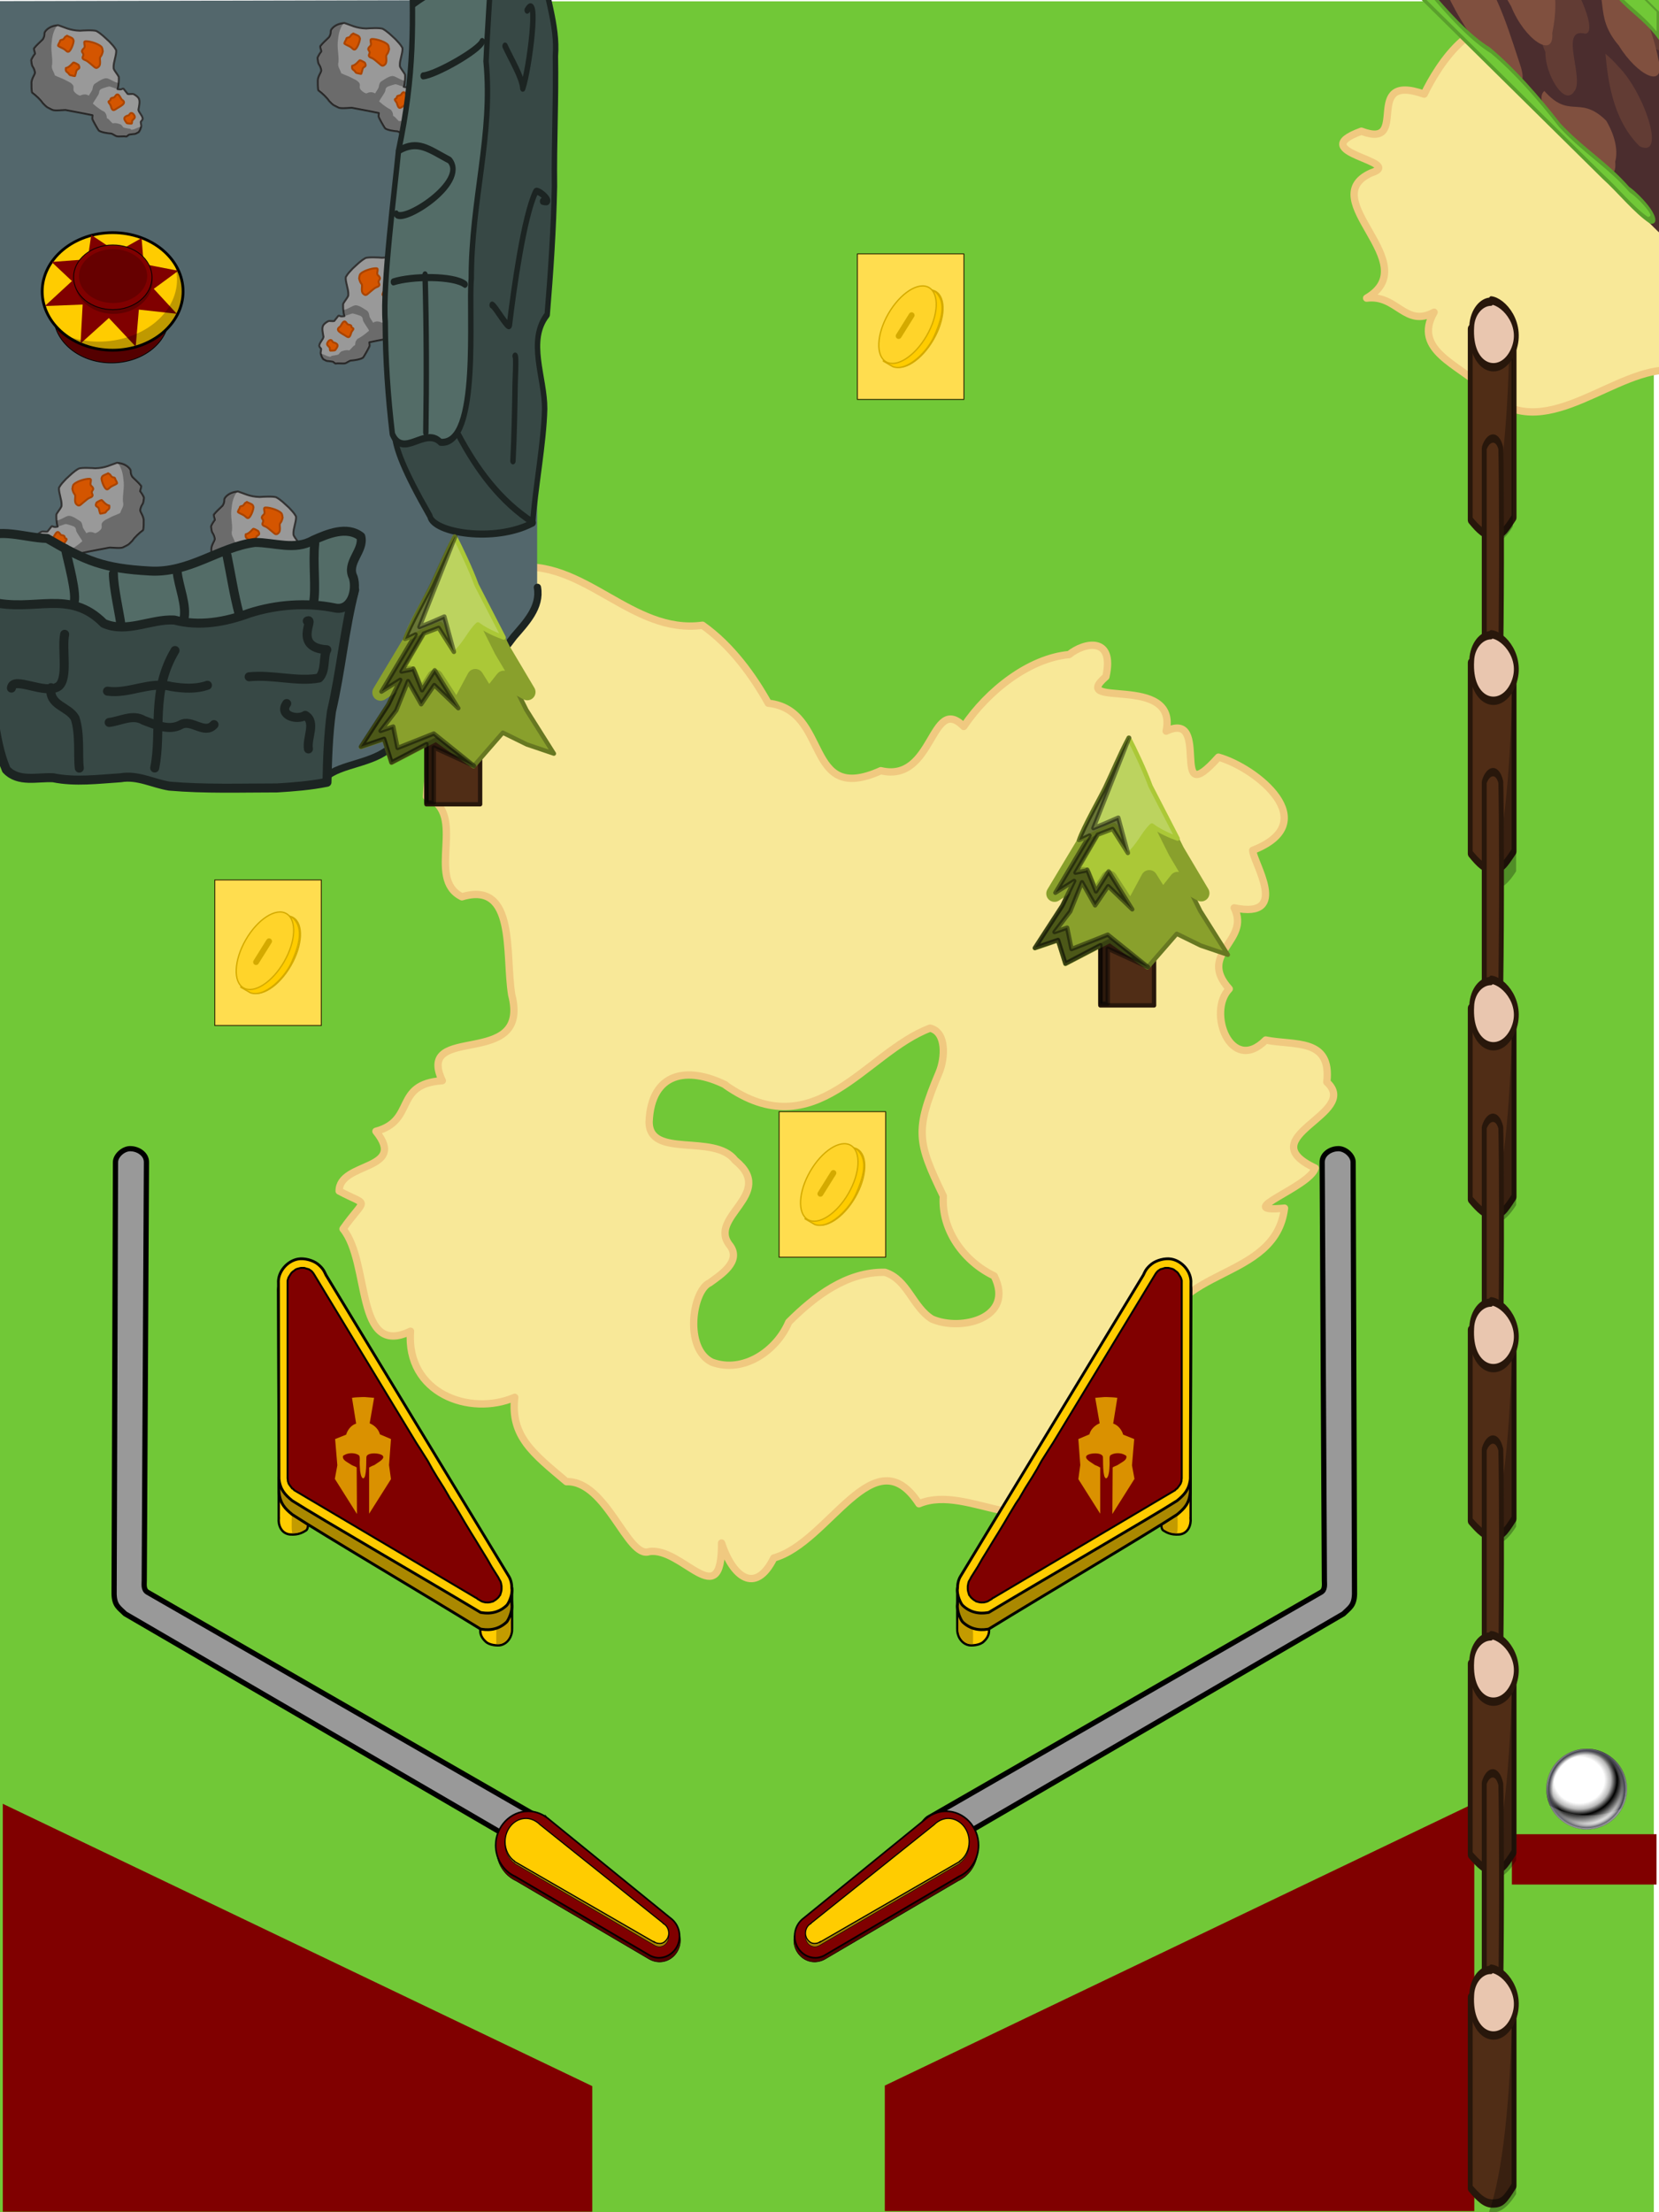 <?xml version="1.0" encoding="UTF-8" standalone="no"?>
<svg
   xmlns:dc="http://purl.org/dc/elements/1.1/"
   xmlns:cc="http://creativecommons.org/ns#"
   xmlns:rdf="http://www.w3.org/1999/02/22-rdf-syntax-ns#"
   xmlns:svg="http://www.w3.org/2000/svg"
   xmlns="http://www.w3.org/2000/svg"
   xmlns:xlink="http://www.w3.org/1999/xlink"
   xmlns:sodipodi="http://sodipodi.sourceforge.net/DTD/sodipodi-0.dtd"
   xmlns:inkscape="http://www.inkscape.org/namespaces/inkscape"
   sodipodi:docname="p1.svg"
   inkscape:version="1.0 (4035a4fb49, 2020-05-01)"
   id="svg8"
   version="1.1"
   viewBox="0 0 600 800"
   height="800"
   width="600">
  <defs
     id="defs2">
    <pattern
       patternTransform="matrix(1.011,0,0,1.011,605,1.078)"
       id="pattern9263"
       xlink:href="#pattern9084"
       inkscape:collect="always" />
    <symbol
       id="symbol-bumper">
      <g
         id="g2562"
         style="display:inline"
         inkscape:label="g2562">
        <g
           id="g2612">
          <path
             d="m 93.36,96.94 c 0,4.56 -2.21,8.96 -6.14,12.16 -3.92,3.2 -9.24,5 -14.78,5 -11.55,0 -20.9,-7.7 -20.91,-17.16 0,-4.55 2.2,-8.92 6.12,-12.13 3.92,-3.22 9.24,-5.03 14.79,-5.03 5.54,0 10.87,1.8 14.79,5.02 3.92,3.22 6.13,7.59 6.13,12.14"
             style="font-variation-settings:normal;fill:#540000;fill-rule:evenodd;stroke:#000000;stroke-width:0.284;stop-color:#000000"
             id="ellipse2536" />
          <path
             d="m 98.35,88.25 c 0,11.74 -11.4,21.25 -25.47,21.25 -14.07,0 -25.48,-9.5 -25.48,-21.25 0,-5.64 2.69,-11.05 7.46,-15.03 4.78,-3.99 11.26,-6.23 18.02,-6.23 14.07,0 25.47,9.52 25.47,21.26"
             style="font-variation-settings:normal;fill:#ffcc00;fill-rule:evenodd;stroke:#000000;stop-color:#000000"
             id="ellipse2538" />
          <path
             id="path2540"
             stroke-width="2.646"
             stroke-dashoffset="2.694"
             fill="#800000"
             d="m 65.14,67.82 -1.29,8.79 -13.04,0.99 7.35,6.9 -9.79,9.03 13.66,-0.53 -0.76,14.1 10.24,-9.24 9.71,10.34 1.14,-13.38 13.74,1.52 -8.35,-9.03 8.87,-6.52 -12.51,-2.44 -0.76,-9.4 -7.66,4.33 -3.49,-0.76 z" />
          <path
             id="path2542"
             style="font-variation-settings:normal"
             stop-color="#000000"
             opacity="0.252"
             fill-rule="evenodd"
             d="m 95.12,77.89 c 0.7,1.97 1.05,4 1.05,6.04 0,5.95 -2.99,11.65 -8.31,15.86 -5.32,4.21 -12.54,6.61 -20.07,6.61 -3.94,0 -7.83,-0.7 -11.44,-2 4.61,3.3 10.46,5.1 16.52,5.1 6.75,0 13.24,-2.2 18.02,-6.2 4.77,-3.99 7.46,-9.4 7.46,-15.04 0,-3.63 -1.11,-7.2 -3.23,-10.37 z" />
          <g
             id="g2550"
             fill-rule="evenodd">
            <path
               d="m 87.11,83.13 c 0,3.11 -1.48,6.08 -4.15,8.28 -2.66,2.2 -6.27,3.43 -10.04,3.42 -3.76,0 -7.37,-1.23 -10.03,-3.42 -2.66,-2.2 -4.15,-5.18 -4.14,-8.28 0,-3.1 1.49,-6.07 4.15,-8.26 2.66,-2.19 6.26,-3.43 10.02,-3.43 3.77,0 7.38,1.23 10.04,3.42 2.66,2.19 4.15,5.17 4.15,8.27"
               style="font-variation-settings:normal;fill:#800000;stroke:#000000;stroke-width:0.284;stop-color:#000000"
               id="ellipse2544" />
            <path
               id="path2546"
               style="font-variation-settings:normal"
               stroke-width="0"
               stop-color="#000000"
               opacity="0.242"
               d="m 86.87,81.09 c 0.14,0.68 0.21,1.36 0.21,2.05 0,3.1 -1.49,6.07 -4.15,8.26 -2.66,2.19 -6.26,3.42 -10.02,3.42 -6.44,0 -12.07,-3.57 -13.71,-8.7 1.05,5.89 7,10.25 14.01,10.25 7.82,0 14.17,-5.4 14.17,-12.05 0,-1.09 -0.17,-2.18 -0.51,-3.23 z" />
            <path
               d="m 85.37,82.7 c 0,2.58 -1.29,5.06 -3.6,6.88 -2.31,1.83 -5.45,2.86 -8.73,2.86 -3.27,0 -6.41,-1.03 -8.73,-2.85 -2.31,-1.83 -3.61,-4.31 -3.6,-6.89 0,-2.58 1.3,-5.06 3.61,-6.88 2.32,-1.83 5.45,-2.85 8.72,-2.85 6.81,0 12.33,4.36 12.33,9.73"
               style="font-variation-settings:normal;opacity:0.205;stroke-width:0;stop-color:#000000"
               id="ellipse2548" />
          </g>
        </g>
      </g>
    </symbol>
    <symbol
       id="symbol-iron">
      <path
         id="path1778"
         stroke-width="0.7"
         stroke-linejoin="round"
         stroke-linecap="round"
         stroke-dashoffset="2.69"
         stroke="#333333"
         fill="#999999"
         d="m 38.02,216.1 c 0.35,-1.3 0.45,-3.3 0.39,-4.4 -0.67,-1.3 -2.05,-2.7 -1.88,-3.4 -0.1,-1.9 1.16,-4.7 0.92,-6.3 -0.87,-1.5 -1.43,-1.9 -2.49,-3.1 -1.77,-1.6 -2.86,-2.8 -4.67,-3.8 -1.12,-0.4 -4.83,-0.2 -5.95,-0.1 -3.71,-0.1 -5.66,-1.3 -7.87,-2 -2.79,0.2 -4.13,1.5 -4.65,2.2 -0.7,0.9 0.1,1.2 -0.92,2.9 -1.169,1.2 -2.108,1.9 -3.212,3.3 0.07,1.1 0.211,0.8 0.399,1.9 -0.352,0.4 -1.291,1.8 -1.385,2.4 0.188,1.1 0.09,1.7 0.657,2.5 0.423,0.6 0.658,1.6 0.705,2 -0.118,0.8 -1.151,2 -1.268,3.5 -0.02,0.7 -0.02,3.2 0.235,3.7 1.361,1 3.079,2.6 3.849,3.8 1.76,1.8 1.25,1.3 3.36,2.4 0.84,0.5 3.92,0.1 4.88,0.1 3.52,0.7 5.54,1 9.77,1.9 0,0.5 -0.12,0.8 -0.1,1.2 0.1,0.6 1.86,3.6 2.27,4.2 0.34,0.5 1.76,0.8 2.23,0.9 0.48,0.1 1.71,0.3 2.2,0.3 0.53,0 1.65,0.9 2.17,1 0.65,0.2 2.73,-0.1 3.36,0.1 0.28,0.1 0.94,-0.7 1.22,-0.7 2.25,-0.4 1.63,0.1 3.38,-0.9 0.61,-0.8 0.75,-1.5 0.87,-1.9 0.18,-0.6 -0.2,-1.3 -0.1,-1.9 0.32,-0.4 0.7,-0.7 0.65,-1.2 -0.2,-1.2 -1.38,-2.1 -1.53,-3.1 0.24,-1.4 0.75,-3.3 0,-4.3 -0.45,-0.6 -1.19,-1.1 -1.85,-1.4 -0.19,-0.1 -1.86,0.1 -2.01,0 -0.74,-0.9 -0.78,-1 -1.52,-1.9 -0.62,-0.2 -0.48,0.5 -2.2,0.1 z" />
      <path
         id="path1780"
         stroke-width="0.7"
         stroke-linejoin="round"
         stroke-linecap="round"
         stroke-dashoffset="2.69"
         stroke="#aa4400"
         fill="#d45500"
         d="m 44.2,226.2 c 0,-0.5 -0.78,-1.7 -1.48,-1.4 -0.3,0.1 -0.52,0.7 -0.75,0.8 -0.41,0.1 -1.5,0.4 -1.55,1.1 -0.1,0.5 0.58,1.3 0.84,1.7 0.16,0.2 1.72,0.2 1.77,0.2 0.24,-0.2 0.11,-0.8 0.24,-1.1 0.65,-0.7 0.95,-0.9 0.93,-1.3 z m -4.72,-6.3 c -0.24,-0.2 -0.83,-1.6 -1.36,-1.8 -0.61,-0.3 -1.01,0.7 -1.27,0.9 -0.36,0.3 -0.94,0.2 -1.3,0.5 -0.16,0.1 -0.1,0.5 -0.23,0.7 -0.1,0.1 -0.59,0.2 -0.62,0.5 0,0.4 0.52,0.8 0.69,1.2 0.32,0.7 0.47,2.4 1.71,1.6 1.74,-1.2 4.6,-2.2 2.37,-3.6 z M 23.87,207.4 c -0.4,-0.3 -1.46,-0.9 -1.84,-0.9 -0.32,0.1 -1.43,1.8 -2.77,2 -0.11,0.9 0,1.2 0.73,1.7 0.24,0.1 0.47,0.8 0.92,0.9 0.1,0 1.57,0.4 1.64,0.3 0.49,-1.3 0.33,-1.9 0.85,-2.3 0.75,-0.5 0.98,-0.6 0.47,-1.7 z m -1.79,-8.7 c -0.14,1.5 -1.22,3.8 -1.88,3.9 -0.44,0.2 -1.05,-0.6 -1.36,-0.8 -1.01,-0.7 -2.53,-1.1 -2.39,-1.5 0.25,-0.7 0.28,-0.7 0.65,-1.3 0,-0.9 0.83,-0.5 1.34,-1 0.19,-0.2 0.31,-0.4 0.45,-0.6 0.26,-0.4 0.35,-0.2 0.8,-0.6 0.37,0.3 1.24,0.5 1.83,0.9 0.33,0.2 0.47,0.6 0.56,1 z m 10.52,3.7 c -0.1,-0.6 -0.1,-1.2 -0.52,-1.6 -1.27,-1.3 -5.23,-2.3 -6.01,-1.9 -0.4,0.2 0.1,1.5 0,1.9 -0.19,0.8 -0.66,0.6 -0.97,1.5 -0.16,0.5 0.59,0.9 0.5,1.5 -0.14,0.7 -0.94,1.3 0.82,1.9 0.56,0.2 1.57,1.1 2.05,1.5 1.32,1 1.62,1.9 2.78,0.7 0.71,-0.8 0.2,-2.6 0.35,-3.1 0.19,-0.6 0.65,-0.6 1.03,-2.4 z" />
      <path
         id="path1782"
         opacity="0.304"
         d="m 16.42,193 c -0.33,0.1 -1,1.2 -1.17,1.6 -0.67,1.4 -0.93,2.7 -1.11,4.5 -0.43,2.9 0.37,5.4 0.17,8 -0.45,1.7 0.47,2.4 1.01,4.1 1.23,0.6 2.78,1.1 3.66,1.6 1,0.6 1.97,0.8 2.79,1.8 0.67,0.9 -0.22,1.7 0.63,2.6 0.76,0.8 1.21,1 1.93,1.3 1.12,-0.5 2.17,-0.7 3.23,0 0.31,-0.6 1.23,-1.8 1.31,-2.3 0.1,-0.4 0.19,-1.5 0.83,-2 1.32,-0.8 3.34,-2.4 4.72,-1.9 0.99,0.3 3.2,1.8 3.92,1.5 0,0.5 -0.1,1 -0.16,1.4 0,0.3 -0.1,0.5 -0.18,0.9 -0.83,-0.2 -1.25,-0.4 -1.9,-0.6 -1,-0.3 -0.82,-0.5 -2.12,-0.1 -1.78,0.6 -2.62,0.6 -2.72,2.1 -0.1,0.8 -2.3,3.6 -2.22,3.9 1.94,1.7 3.1,2.4 4.25,3 0.24,0.5 0.71,0.6 0.79,2.2 0.69,0.3 1.04,0.9 1.37,1.2 0.38,0.4 0,0 0.69,0.7 0.39,0 1.04,-0.3 2.65,0.3 0.47,0 1.3,1.2 1.3,1.2 1,0.3 2.03,0.4 2.52,0.5 0.42,1 2.75,-0.7 3.85,-0.8 0,0 0.1,0.1 0.1,0.1 0,0 0,0.1 0,0.1 -0.12,0.4 -0.27,1.1 -0.88,1.9 -1.75,1 -1.13,0.4 -3.38,0.9 -0.29,0 -0.95,0.8 -1.23,0.7 -0.63,-0.2 -2.72,0.1 -3.36,-0.1 -0.52,-0.1 -1.65,-1 -2.18,-1 -0.49,-0.1 -1.73,-0.2 -2.2,-0.3 -0.47,-0.1 -1.9,-0.4 -2.24,-0.9 -0.4,-0.6 -2.18,-3.6 -2.27,-4.3 0,-0.3 0,-0.6 0.1,-1.1 -4.23,-0.9 -6.22,-1.2 -9.77,-1.9 -0.96,0 -4.05,0.3 -4.89,-0.1 -2.11,-1.2 -1.6,-0.7 -3.36,-2.4 -0.76,-1.3 -2.481,-2.8 -3.85,-3.8 -0.255,-0.6 -0.249,-3.1 -0.243,-3.7 0.112,-1.6 1.164,-2.8 1.288,-3.6 -0.06,-0.3 -0.292,-1.3 -0.715,-2 -0.579,-0.8 -0.473,-1.4 -0.654,-2.5 0.09,-0.5 1.033,-2 1.394,-2.4 -0.205,-1.1 -0.336,-0.8 -0.417,-1.9 1.108,-1.4 2.054,-2 3.217,-3.3 0.98,-1.7 0.21,-2 0.91,-2.9 0.53,-0.6 1.88,-2 4.67,-2.2 z" />
    </symbol>
    <symbol
       style="display:inline"
       id="symbol-tree">
      <g
         stroke-dashoffset="2.69"
         stroke-linecap="round"
         stroke-linejoin="round"
         id="tree-1_transform"
         transform="matrix(1.579,0,0,1.579,-59.96,-92.91)">
        <g
           id="g1724-9">
          <path
             d="m 150.5,222.8 h -12.3 v 16.4 h 12.3 z"
             style="fill:#502d16;stroke:#28170b"
             id="rect1716-2" />
          <path
             d="m 156.8,209 4.3,8.6 6.3,10 -6.2,-2.1 -5.5,-2.7 -6.7,7.7 -8.6,-6.1 -10.2,5.3 -1.7,-5.4 -5.3,1.8 6.3,-9.7 5.8,-12.1 z"
             fill="#89a02c"
             stroke="#677821"
             id="path1718-0" />
          <path
             d="m 139.4,194.1 12.5,2.4 3.7,7.4 5.7,9.6 -5.4,-3 -3.5,4.4 -3,-4.8 -4.2,7.8 -5,-7.7 -3.4,5.3 -2.5,-6.1 -6.6,4.2 z"
             fill="#abc837"
             stroke="#89a02c"
             stroke-width="3.78"
             id="path1720-8" />
          <path
             d="m 155.9,201 c -1.7,-0.6 -4.2,-1.7 -5.9,-3 -1.9,1.7 -3,4.7 -5.4,6.6 -1,0 -2.5,-6.9 -3.3,-6.7 -2.4,0.8 -5.3,2.4 -8,3.6 0.9,-3 5.2,-10.4 6,-12.1 2,-4.2 3.2,-7.3 5.4,-11.5 1.3,2.5 3.6,7.3 5,11.1 z"
             fill="#bcd35f"
             stroke="#abc837"
             id="path1722-8" />
        </g>
        <path
           d="m 144.8,177.9 -8.2,20.7 2.5,-1 3.2,-1.4 2.2,8.1 -3.5,-5.5 -3.4,1.3 -5.1,8.7 2.5,-0.5 0.2,-0.2 2,5 2.9,-4.6 5.4,8.7 -5.5,-5.3 -3,4.4 -3,-5.3 -2.7,6.7 -3.6,4.7 2.9,-1 1,4.9 8.3,-3.3 9.2,7.4 -9.2,-4.2 v 12.6 h -1.7 v -13.4 l -8,4.2 -1.7,-5.4 -5.3,1.8 6.3,-9.7 2.7,-5.6 -4.3,2.7 7.8,-13.1 c -0.8,0.4 -1.6,0.8 -2.4,1.1 1,-2.9 5.2,-10.4 6,-12.1 2,-4.2 3.2,-7.3 5.4,-11.4 z"
           opacity="0.449"
           stroke="#000000"
           id="path1726-3" />
      </g>
    </symbol>
    <symbol
       id="g1129">
      <g
         transform="matrix(0.47,0,0,0.47,76.92,317.6)"
         id="g1129_transform">
        <rect
           x="1.6"
           y="1.3"
           width="82"
           height="112"
           fill="#ffdd4f"
           stroke="#2b2200"
           stroke-dashoffset="2.7"
           stroke-linecap="round"
           stroke-linejoin="round"
           stroke-width="0.7"
           id="rect1115" />
        <g
           transform="translate(-0.62,4.5)"
           stroke="#d4aa00"
           id="g1127">
          <g
             id="g1123">
            <ellipse
               transform="rotate(30)"
               cx="67"
               cy="24"
               rx="17"
               ry="33"
               fill="#ffd42a"
               fill-rule="evenodd"
               stop-color="#000000"
               style="font-variation-settings:normal"
               id="ellipse1117" />
            <path
               d="m 62,26 -6.8,-3.7 -33,57 7.4,4.3 c 11,4.1 27,-12 32,-24 7.1,-16 8.2,-27 0.32,-34 z"
               fill="#ffcc00"
               stroke-dashoffset="2.7"
               stroke-linecap="round"
               stroke-linejoin="round"
               id="path1119" />
            <ellipse
               transform="rotate(30)"
               cx="61"
               cy="24"
               rx="17"
               ry="33"
               fill="#ffd42a"
               fill-rule="evenodd"
               stop-color="#000000"
               style="font-variation-settings:normal"
               id="ellipse1121" />
          </g>
          <path
             d="M 34,60 44,44"
             fill="#aa8800"
             stroke-dashoffset="2.7"
             stroke-linecap="round"
             stroke-linejoin="round"
             stroke-width="4.5"
             id="path1125" />
        </g>
      </g>
    </symbol>
    <symbol
       style="display:inline"
       id="symbol-kicker">
      <path
         d="m 100.8,549.1 v -14.5 l 9.4,3.1 1.3,11.6 c -0.2,1.4 0.2,3.8 -1.1,4.3 -0.5,0.3 -2.3,1.6 -5.6,1.3 -3.2,-0.4 -4.2,-3.5 -4,-5.8 z"
         fill="#ffcc00"
         stroke="#000000"
         stroke-dashoffset="2.694"
         stroke-linecap="square"
         stroke-width="0.847"
         id="path4-2" />
      <path
         d="m 185.2,589 v -14.4 l -11.3,2.8 -0.2,12.4 c 0,1.5 0.8,2.8 1.9,3.8 1.3,1.4 4.5,1.6 5.6,1.3 2.7,-0.7 4.1,-3.5 4,-5.9 z"
         fill="#ffcc00"
         stroke="#000000"
         stroke-dashoffset="2.694"
         stroke-linecap="square"
         stroke-width="0.847"
         id="path6-4" />
      <g
         fill="#aa8800"
         id="g14-3">
        <path
           d="m 184.7,583.7 c 0,1 0.1,2.2 0.1,3.3 -0.1,0.7 0.1,2.9 -0.3,4.2 -0.5,1.1 -1.6,2.7 -3,3.1 -0.3,0.1 -0.6,0.3 -2,0.2 0,-2 -0.3,-7.9 1.1,-9.6 0.7,-0.7 1.5,-0.1 2.3,-0.6 0.4,-0.3 1.2,-1 1.8,-0.6"
           opacity="0.709"
           id="path8-8" />
        <path
           d="m 105.5,546.9 c 0.1,1 0,1.9 0,2.9 0,1.3 -0.1,3.4 0.2,4.6 1.2,0.3 4,-0.8 4.6,-1.2 0.6,-0.5 1.2,-2.2 0.1,-3.5 -1.4,-1.4 -3.3,-1.1 -4.8,-2.8 z"
           opacity="0.709"
           id="path10-2" />
        <path
           d="m 173.8,589.1 c 1.7,0.3 5.8,0.9 9.4,-2.5 0.7,-0.7 2.3,-4.2 1.9,-6.4 0,-1.6 -0.3,-3.1 -1.1,-4.5 L 117.9,464.3 c -0.6,-1.4 -0.9,-2.4 -3,-4.2 -1.8,-1.4 -4.9,-2.2 -7.1,-1.8 -4,0.7 -7.4,4.7 -7.1,9 l 0.2,72.3 c 0.4,4.1 2.1,5.9 4.8,8.1 10.2,6.7 48.3,29.2 68.1,41.4 z"
           stroke="#000000"
           stroke-dashoffset="2.694"
           stroke-width="1.012"
           id="path12-1" />
      </g>
      <path
         d="m 173.8,583.1 c 1.7,0.3 5.8,0.9 9.4,-2.5 0.7,-0.6 2.3,-4 1.9,-6.2 0,-1.6 -0.3,-3.1 -1.1,-4.4 L 117.9,461.1 c -0.6,-1.2 -0.9,-2.3 -3,-4 -1.8,-1.4 -4.9,-2.2 -7.1,-1.8 -4,0.7 -7.4,4.7 -7.1,8.8 l 0.2,70.7 c 0.4,3.8 2.1,5.7 4.8,7.9 10.2,6.5 48.3,28.5 68.1,40.4 z"
         fill="#ffcc00"
         stroke="#000000"
         stroke-dashoffset="2.694"
         id="path16-6" />
      <path
         d="m 104,534.3 0.1,1.1 v 0.2 c 0.1,0.3 0.2,0.6 0.3,0.9 0.2,0.3 0.4,0.7 0.6,0.9 0.2,0.3 0.5,0.6 0.7,0.9 0.3,0.1 0.5,0.3 0.7,0.6 l 65.7,38.9 0.3,0.1 c 0.2,0.3 0.4,0.4 0.6,0.5 0.4,0.2 0.7,0.4 1,0.6 0.4,0.2 0.7,0.3 1.2,0.4 0.3,0.1 0.6,0.1 1,0.1 0.1,0 0.3,0 0.4,0 0.2,0 0.5,-0.1 0.7,-0.1 0.3,-0.1 0.8,-0.2 1.1,-0.3 0.3,-0.3 0.7,-0.4 0.9,-0.6 0.3,-0.2 0.7,-0.6 0.9,-0.8 0,-0.1 0.1,-0.1 0.1,-0.1 0.2,-0.3 0.3,-0.5 0.6,-0.8 0.1,-0.3 0.2,-0.6 0.3,-1 0.1,-0.3 0.2,-0.8 0.2,-1.1 0,-0.3 0,-0.7 0,-1.1 -0.1,-0.4 -0.1,-0.7 -0.2,-1.1 -0.1,-0.4 -0.2,-0.7 -0.4,-1 -0.2,-0.2 -0.2,-0.4 -0.3,-0.5 l -0.3,-0.6 -2.4,-3.8 -1.6,-2.8 -2.4,-3.9 -1.7,-2.8 -1.8,-2.9 -2.3,-3.8 -1.7,-2.9 -2.3,-3.8 -0.6,-0.9 -0.7,-1 -0.5,-0.9 -1.7,-2.9 -2.4,-3.8 -1.8,-3 -1.6,-2.9 -2.4,-3.8 -1.8,-2.8 -37,-61 c -0.1,-0.1 -0.1,-0.2 -0.2,-0.3 -0.2,-0.3 -0.4,-0.5 -0.7,-0.8 -0.3,-0.2 -0.6,-0.4 -0.9,-0.6 -0.4,-0.1 -0.7,-0.2 -1.1,-0.3 -0.4,-0.2 -0.7,-0.2 -1.1,-0.2 0,0 -0.1,0 -0.1,0 -0.4,0 -0.7,0 -1,0.1 -0.4,0.1 -0.7,0.2 -1.1,0.3 -0.3,0.1 -0.6,0.3 -0.9,0.6 -0.3,0.2 -0.6,0.4 -0.9,0.7 -0.2,0.2 -0.4,0.6 -0.6,0.9 -0.2,0.3 -0.4,0.6 -0.6,1 -0.1,0.3 -0.2,0.7 -0.3,1 0,0.2 0,0.4 0,0.5 v 0.7 2.2 1.1 3.4 1.1 3.4 1.1 3.3 1.2 4.4 1.2 3.3 1.1 3.4 1.1 3.4 1.1 3.4 1.1 4.5 1.1 3.3 1.2 3.3 1.1 3.4 1.1 4.5 1.1 3.4 1.1 0.7 0.4"
         fill="#800000"
         stroke="#000000"
         stroke-dashoffset="2.694"
         stroke-width="0.7"
         id="path18-7" />
      <path
         d="m 135.3,505.5 -1.6,9.2 c 0.7,0.3 3,1.4 3.7,4 l 4,1.7 -0.7,9.4 0.7,5.1 -7.9,12.5 v -16.7 c 0.7,-0.4 1.3,-0.7 1.9,-0.9 0.9,-0.7 3.4,-1.9 3.2,-3 -0.1,-1.4 -6.1,-1.9 -6.1,0.2 -0.1,0.7 0.2,7.4 -1.1,7.6 -0.9,0 -1.2,-2.8 -1.2,-3.2 0,-0.6 -0.1,-1.1 -0.1,-1.7 -0.1,-1 0.3,-3.2 -0.4,-3.5 -1.1,-0.8 -3.6,-1 -5.2,0 -0.2,0.1 -0.5,0.2 -0.5,0.6 0,0.9 0.7,1.4 1.3,1.8 0.6,0.4 1.4,0.9 1.9,1.2 0.2,0.2 1.4,0.5 1.8,0.9 l 0.1,16.8 -8,-12.7 0.9,-4.9 -0.8,-9.5 4,-1.6 c 0.4,-1.5 1.7,-3.4 3.6,-4 l -1.5,-9.3 c 0.6,-0.1 1.4,-0.2 1.9,-0.2 0.7,0 2.5,-0.2 3.8,0 0.8,0.1 1.7,0.1 2.3,0.2 z"
         fill="#ffcc00"
         opacity="0.709"
         id="path20-1" />
    </symbol>
    <symbol
       id="symbol1363">
      <path
         id="path1129"
         stroke-width="1.89"
         stroke-linejoin="round"
         stroke-linecap="round"
         stroke-dashoffset="2.69"
         stroke="#000000"
         fill="#999999"
         d="M 169.3,664.9 48.72,583.6 c -2.2,-2.2 -3.9,-2.9 -4,-7.2 l 0.5,-156.1 c 0,-2.5 3,-5.1 5.6,-4.9 2.7,0.1 5.7,2 5.6,5 l -0.8,151.2 c 0,1.2 -0.3,3.2 1.2,4.2 l 118.38,79 c 3.3,2.5 2.8,6.3 1.2,8.4 -1.6,2.1 -5.1,2.9 -7,1.5" />
    </symbol>
    <symbol
       id="symbol-flipper">
      <path
         d="m 168.8,670.6 c 0.6,4.3 3.3,7.9 7,9.6 l 47.8,28.1 c 1.3,0.8 2.7,1.2 4.1,1.2 4.1,0 7.5,-3.5 7.5,-7.8 0,-0.7 -0.1,-1.5 -0.3,-2.2 0,0.2 0,0.5 0,0.7 0,4.3 -3.4,7.8 -7.5,7.8 -1.4,0 -2.8,-0.5 -4,-1.3 l -47.9,-28.1 c -3.3,-1.5 -5.7,-4.4 -6.7,-8 z"
         style="font-variation-settings:normal;display:inline;opacity:1;vector-effect:none;fill:#800000;fill-opacity:1;fill-rule:evenodd;stroke:#000000;stroke-width:0.177;stroke-linecap:butt;stroke-linejoin:miter;stroke-miterlimit:4;stroke-dasharray:none;stroke-dashoffset:0;stroke-opacity:1;stop-color:#000000;stop-opacity:1"
         id="path1553" />
      <path
         id="path1566"
         style="font-variation-settings:normal;display:inline;opacity:0.353;vector-effect:none;fill:#000000;fill-opacity:1;fill-rule:evenodd;stroke:none;stroke-width:0.588;stroke-linecap:butt;stroke-linejoin:miter;stroke-miterlimit:4;stroke-dasharray:none;stroke-dashoffset:0;stroke-opacity:1;stop-color:#000000;stop-opacity:1"
         d="m 168.8,670.6 c 0.6,4.3 3.3,7.9 7,9.6 l 47.8,28.1 c 1.3,0.8 2.7,1.2 4.1,1.2 4.1,0 7.5,-3.5 7.5,-7.8 0,-0.7 -0.1,-1.5 -0.3,-2.2 0,0.2 0,0.5 0,0.7 0,4.3 -3.4,7.8 -7.5,7.8 -1.4,0 -2.8,-0.5 -4,-1.3 l -47.9,-28.1 c -3.3,-1.5 -5.7,-4.4 -6.7,-8 z" />
      <path
         d="m 180.1,655 c -6.4,0 -11.7,5.6 -11.7,12.3 0,4.9 2.8,9.4 7.1,11.3 l 47.9,28.1 c 1.2,0.8 2.6,1.3 4,1.3 4.1,0 7.5,-3.5 7.5,-7.8 0,-2.4 -1,-4.6 -2.7,-6.1 v 0 L 187.8,658 c -0.3,-0.3 -0.6,-0.5 -0.9,-0.7 l -0.4,-0.4 v 0.1 c -1.9,-1.3 -4.1,-2 -6.3,-2 z"
         style="font-variation-settings:normal;display:inline;opacity:1;vector-effect:none;fill:#800000;fill-opacity:1;fill-rule:evenodd;stroke:#000000;stroke-width:0.588;stroke-linecap:butt;stroke-linejoin:miter;stroke-miterlimit:4;stroke-dasharray:none;stroke-dashoffset:0;stroke-opacity:1;stop-color:#000000;stop-opacity:1"
         id="path1517" />
      <path
         d="m 171.8,665.9 c 0,0.2 0,0.5 -0.1,0.8 0,2.8 1.3,5.5 3.5,7.1 v 0.1 l 50.5,29.5 v 0 c 0.6,0.4 1.2,0.6 1.9,0.6 1.9,0 3.4,-1.7 3.4,-3.8 0.1,-0.4 0,-0.7 -0.1,-1.1 0,2.1 -1.5,3.7 -3.4,3.7 -0.6,0 -1.3,-0.2 -1.8,-0.6 v 0.1 l -50.5,-29.1 v -0.1 c -2.1,-1.5 -3.5,-4.2 -3.5,-7.1 0,0 0,-0.1 0,-0.1 z"
         style="font-variation-settings:normal;display:inline;vector-effect:none;fill:#ffcc00;fill-opacity:1;fill-rule:evenodd;stroke:#000000;stroke-width:0.178;stroke-linecap:butt;stroke-linejoin:miter;stroke-miterlimit:4;stroke-dasharray:none;stroke-dashoffset:0;stroke-opacity:1;stop-color:#000000"
         id="path1546" />
      <path
         id="path1551"
         style="font-variation-settings:normal;display:inline;opacity:0.359;vector-effect:none;fill:#000000;fill-opacity:1;fill-rule:evenodd;stroke:none;stroke-width:0.414;stroke-linecap:butt;stroke-linejoin:miter;stroke-miterlimit:4;stroke-dasharray:none;stroke-dashoffset:0;stroke-opacity:1;stop-color:#000000"
         d="m 171.8,665.9 c 0,0.2 0,0.5 -0.1,0.8 0,2.8 1.3,5.5 3.5,7.1 v 0.1 l 50.5,29.5 v 0 c 0.6,0.4 1.2,0.6 1.9,0.6 1.9,0 3.4,-1.7 3.4,-3.8 0.1,-0.4 0,-0.7 -0.1,-1.1 0,2.1 -1.5,3.7 -3.4,3.7 -0.6,0 -1.3,-0.2 -1.8,-0.6 v 0.1 l -50.5,-29.1 v -0.1 c -2.1,-1.5 -3.5,-4.2 -3.5,-7.1 0,0 0,-0.1 0,-0.1 z" />
      <path
         d="m 179.3,657.6 c -4.1,0 -7.5,3.8 -7.5,8.4 0,2.9 1.3,5.6 3.5,7.1 v 0.1 l 50.4,29.1 v -0.1 c 0.6,0.4 1.2,0.6 1.8,0.6 0.9,0.1 1.8,-0.3 2.4,-1 0.7,-0.7 1.1,-1.7 1.1,-2.7 0,-1.5 -0.8,-2.9 -2,-3.5 v -0.1 l -44.5,-35.6 c -0.5,-0.5 -1,-0.9 -1.5,-1.2 v 0 0 c -1.1,-0.7 -2.3,-1.1 -3.6,-1.1 z"
         style="font-variation-settings:normal;display:inline;vector-effect:none;fill:#ffcc00;fill-opacity:1;fill-rule:evenodd;stroke:#000000;stroke-width:0.412;stroke-linecap:butt;stroke-linejoin:miter;stroke-miterlimit:4;stroke-dasharray:none;stroke-dashoffset:0;stroke-opacity:1;stop-color:#000000"
         id="path1533" />
    </symbol>
    <symbol
       id="g1632">
      <g
         transform="matrix(3.78,0,0,3.78,-196.7,485.7)"
         id="g1632_transform">
        <rect
           x="-0.27"
           y="0.067"
           width="47"
           height="45"
           ry="0.27"
           fill="#4b2d2e"
           id="rect1611" />
        <g
           id="g1619">
          <path
             d="m -0.18,-0.12 v 15 c 0.69,-2.3 3.7,-3 5.1,-0.92 2.4,-1.3 -0.53,-3.4 -0.8,-4.9 1.6,-0.54 3.9,0.42 5.2,-1.3 1.8,-1.6 2.2,-4.3 1.3,-6.5 C 8.92,-0.94 2.42,0 -0.38,0 Z m 44,2.2 c -1.8,1.7 -1.1,4.7 0.23,6.5 1.2,1.5 2,0.3 1.7,-1 v -5.8 c -0.66,-0.11 -1.3,0.07 -1.9,0.38 z m -22,8 c -1.5,5.3 -2.4,11 -1.4,16 1.9,3.5 3.2,7.3 4.1,11 1.4,-0.97 2.6,-2.7 4.1,-3.8 1.7,-4 -2.9,-11 1.5,-13 1.9,-0.85 2.5,-3.2 0.82,-4.6 -2.7,-3.2 -5.1,-7.7 -9.2,-5.8 z m 13,9.2 c -0.16,7 2.5,9.4 7.4,13 2.4,-2.1 2.5,-5.9 0.73,-8.4 -1.3,-3.1 -4.9,-4.6 -8.1,-4.2 z"
             fill="#623c34"
             stroke-width="0.26"
             id="path1613" />
          <path
             d="m 28,1.9 c -2.5,3.5 0.63,8.5 3.8,4.1 2.5,-1.8 3.8,1.2 2.6,3.2 0.79,3.3 3.5,6.3 7,6.5 3.3,1.1 6.2,-2.6 5,-5.7 C 44.9,6.7 44.3,2.3 40.6,0.6 36.2,0.39 31.1,-0.36 27.6,1.9 Z M 10,3.7 c -1.6,3.1 3.2,5.2 1.6,8.5 2.4,3.5 0.44,7.9 1.5,12 1.9,3.4 5.5,9 10,7.4 5.5,-10 1.2,-19 -3.5,-27 C 15.6,0.9 11.9,1.1 10,4.37 Z M 0.6,10.1 C 0.16,11.5 0.98,15 1.33,11.7 1.293,11.09 1.01,10.5 0.6,10.1 Z m 7.7,5.1 C 4.7,17.3 5.9,22.7 8.61,25 11.71,24.84 7.89,20.2 9.03,18.2 9.7,17.29 10.13,15 8.3,15.2 Z m -2.6,25 c 2,2.2 4.7,4.4 7.9,3.5 2.5,0.56 7.3,-0.67 5.4,-4.1 -2.7,-2.9 -2.8,-7.4 -5.6,-10 -2.9,-1.6 -5.7,-4.4 -9.3,-4.2 -6.8,2.3 -1.7,13 1.5,15 z m 30,-7.4 c -3.6,-0.42 -5.2,3.6 -7.6,5.5 -2.4,-0.1 -6.8,-0.31 -5.5,3.5 1.9,4.2 6.9,0.72 10,1.6 5.2,0.75 6.1,-7.9 2.9,-11 z"
             fill="#80503f"
             stroke-width="0.26"
             id="path1615" />
          <path
             d="m -0.36,42 c 3.6,0.18 7.4,2.1 11,0.42 3.8,-1.3 7.8,-0.47 12,-0.79 2,1.9 4.7,1.3 7.2,1.4 2.4,0.58 4.3,-0.51 6.6,-0.89 2.4,-0.1 4.9,0.77 7.2,-0.31 2.2,-1.1 6,2.7 3.1,3.3 -15,-0.1 -31,0 -47,0 z m 47,-42 v 5.2 c -1.8,-1.7 -4.5,0.62 -6.4,-0.15 -2.6,1.2 -4.6,-2.2 -7.2,-1.3 -2.3,1 -4.4,-0.31 -6.8,0.71 -2.2,0.74 -4.3,0.17 -6.4,0.92 -2,-0.71 -4,-0.87 -6.1,-0.28 C 12.24,4 10.54,3 8.84,4.43 c -2.1,-1.5 -4.7,0.06 -7,-0.04 -1.84,1 -2.4,-0.44 -2.1,-2 v -2.5 z"
             fill="#71c837"
             stroke="#5aa02c"
             id="path1617" />
        </g>
      </g>
    </symbol>
    <pattern
       id="pattern9084"
       patternTransform="translate(433.8,-79.69)"
       height="80.39"
       width="85.47"
       patternUnits="userSpaceOnUse">
      <use
         xlink:href="#g1632"
         id="use8891"
         x="0"
         y="0"
         width="100%"
         height="100%"
         transform="matrix(0.46,0,0,0.46,91.99,-222.3)" />
    </pattern>
    <radialGradient
       id="radialGradient6065-2"
       cx="117.74"
       cy="103.57"
       r="78.393"
       gradientTransform="matrix(-1.348,0,0,-1.366,263.8,247.3)"
       gradientUnits="userSpaceOnUse">
      <stop
         stop-color="#fff"
         stop-opacity="0"
         offset="0"
         id="stop10066" />
      <stop
         stop-color="#6c6c6c"
         stop-opacity="0"
         offset=".619"
         id="stop10068" />
      <stop
         stop-color="#43434f"
         offset=".699"
         id="stop10070" />
      <stop
         stop-color="#fff"
         stop-opacity="0"
         offset=".82"
         id="stop10072" />
      <stop
         stop-color="#5d5d5d"
         offset="1"
         id="stop10074" />
    </radialGradient>
    <radialGradient
       id="radialGradient6087-1"
       cx="285.26"
       cy="93.494"
       r="78.393"
       gradientTransform="matrix(1.25,0,0,1.149,-265.8,-18.99)"
       gradientUnits="userSpaceOnUse">
      <stop
         stop-color="#fff"
         offset="0"
         id="stop10077" />
      <stop
         stop-color="#fff"
         offset=".495"
         id="stop10079" />
      <stop
         stop-color="#bababa"
         offset=".624"
         id="stop10081" />
      <stop
         offset=".751"
         id="stop10083" />
      <stop
         stop-color="#fff"
         offset="1"
         id="stop10085" />
    </radialGradient>
  </defs>
  <sodipodi:namedview
     id="base"
     pagecolor="#ffffff"
     bordercolor="#666666"
     borderopacity="1.0"
     inkscape:pageopacity="0.0"
     inkscape:pageshadow="2"
     inkscape:zoom="0.9899"
     inkscape:cx="202"
     inkscape:cy="307.1"
     inkscape:document-units="px"
     inkscape:current-layer="layer1"
     inkscape:document-rotation="0"
     showgrid="false"
     units="px"
     scale-x="1"
     inkscape:window-width="1920"
     inkscape:window-height="1017"
     inkscape:window-x="-8"
     inkscape:window-y="-8"
     inkscape:window-maximized="1"
     inkscape:snap-global="false" />
  <g
     inkscape:label="flipper"
     inkscape:groupmode="layer"
     id="layer1"
     style="display:inline">
    <rect
       y="-80.31"
       x="-1.293"
       height="81.22"
       width="519.5"
       id="wall-10"
       style="opacity:0.999;fill:url(#pattern9263);fill-opacity:1;stroke:none;stroke-width:0.429;stroke-linecap:round;stroke-linejoin:round;stroke-miterlimit:4;stroke-dasharray:none;stop-color:#000000" />
    <g
       transform="translate(-2.637,0.407)"
       id="g1159">
      <g
         id="g1153">
        <rect
           x="0.765"
           y="0.083"
           width="600"
           height="800"
           fill="#71c837"
           id="rect1147" />
        <path
           d="m 188,205 c 25.7,-4 42.9,24.2 68.7,20.7 10.5,7.4 18.4,18.5 23.8,28.2 22.6,2.4 12.7,37 40.7,24.4 19.3,4.6 18,-28 30,-16 8.8,-13.1 23.8,-24.7 38.1,-26 5.4,-4.4 16.6,-6.8 13.3,8 -13.9,12 26.2,-1.4 21.8,19.7 16.7,-7.9 0.5,30.1 18.9,9.4 13.6,3.8 38.4,23.6 12.4,33.7 0,4.1 14,25.1 -6.7,20.8 6.1,12.1 -13.5,16.3 -1.8,29.3 -8.1,8.3 0.6,31.2 13.2,18.5 10.4,2.1 23.9,-0.9 22.1,15.2 12.6,11.5 -28.4,19.8 -4.2,31.1 -2.1,7 -30.8,16.3 -11.1,14.5 -3.3,26.8 -42,20.8 -44.3,48 -2.3,21.9 -8.4,42.2 -30.5,51.9 -13.8,23.8 -39.3,-0.7 -57.4,7 -16.3,-25 -32.4,14 -52.5,19.6 -6.7,13.5 -14.9,6.8 -18.9,-5.4 0.2,26.1 -14.3,1.2 -26.2,3.1 -7.8,2.7 -15.3,-25.7 -29.9,-25.3 -12.1,-10.2 -20.3,-16.4 -18.7,-30.5 -16.3,7 -39.4,-1.5 -37.7,-23.9 -20.2,9.8 -14.4,-24.8 -24.4,-37 8.4,-11.9 9.6,-7.8 -1.4,-13.7 0,-10.7 24.9,-7.2 13.3,-21.6 14.6,-3.9 6.2,-17.1 24,-18.3 -10,-21.2 32.2,-3.6 25.1,-31.1 -2.4,-14.6 1.7,-41.3 -18,-35.4 -13.5,-6.6 2.4,-30 -12.8,-36.2 0.9,-15.8 4.1,-19.7 -3.9,-34 2.6,-21.5 32.2,-28.4 35,-48.6 z M 621,65 c -5.9,20.9 7,63.9 -17.2,68.5 -20.9,1.9 -45.5,28.5 -65.1,6.2 -8,-8.1 -25.4,-13.4 -17.4,-27.2 -10.5,5.7 -13.4,-6.5 -24.4,-5.1 21.5,-12.66 -19.2,-35.86 1.6,-45.26 12.9,-4.22 -24.9,-7.32 -3.5,-15.1 18.2,6.84 -0.4,-21.5 22.7,-13.4 4.8,-9.87 19.5,-34.8 38.5,-21 21.6,17.4 43.2,34.9 64.8,52.3 z"
           fill="#f8e898"
           stroke="#f0c980"
           stroke-dashoffset="2.69"
           stroke-linecap="round"
           stroke-linejoin="round"
           stroke-width="2.65"
           id="path1149" />
        <path
           d="m 265,392 c 32.7,23 50.5,-11.8 74,-20.6 6.1,1.4 5.4,11 3.3,16 -8.9,21.1 -7.9,25.2 1.5,44.7 -0.8,12.4 7.5,23.7 18.4,28.9 7.6,15.3 -12,20.2 -22.5,15.6 -7,-4.3 -8.8,-14.3 -17,-16.9 -13.8,-0.3 -25.5,8.7 -34.8,18 -4.4,10.4 -16.4,18.7 -27.8,14.5 -10.2,-5 -7,-26 -0.8,-28.7 4,-2.9 11.5,-7.7 7.4,-13.4 -8.7,-10.4 17,-18.6 1.8,-30.9 -7.5,-9.9 -31.2,-0.4 -31.1,-14 0.8,-17.9 13.8,-20.1 27.6,-13.3 z"
           fill="#71c837"
           stroke="#f0c980"
           stroke-dashoffset="2.69"
           stroke-linecap="round"
           stroke-linejoin="round"
           stroke-width="2.65"
           id="path1151" />
      </g>
      <path
         d="M 0.583,0 V 254.1 A 142,174 0 0 0 56.68,283.3 H 109.5 A 142,174 0 0 0 196.9,217 V 6.983 a 142,174 0 0 0 -4.8,-7.39 z"
         fill="#53676c"
         id="path1155" />
      <path
         d="m 197,212 c 1.3,7.2 -4.3,12.9 -8.6,17.9 -4.7,6.4 -10.1,12.3 -15.9,17.7 -4.1,3.7 -7.5,8 -11.7,11.4 -5.4,3.9 -11.5,6.7 -16.7,10.7 -6.4,6.1 -18.4,6.1 -23.6,10.9"
         fill="none"
         stroke="#1c2422"
         stroke-dashoffset="2.69"
         stroke-linecap="round"
         stroke-linejoin="round"
         stroke-width="2.65"
         id="path1157" />
    </g>
    <g
       transform="matrix(2.27,0,0,2.27,509.8,-83.97)"
       id="g8056">
      <g
         transform="matrix(0.79,0.78,0,0.78,2.9,2.5)"
         id="g8039">
        <rect
           x="-0.27"
           y="0.067"
           width="47"
           height="45"
           ry="0.27"
           fill="#4b2d2e"
           id="rect8029" />
        <g
           id="g8037">
          <path
             d="m -0.18,-0.12 v 15 c 1,-4.5 8.3,1 5,-4.7 -0.57,-2.9 6.8,-0.3 6.2,-5.2 C 12.32,-0.32 6.82,-0.32 3.22,0 2.12,0 1.02,0 0,0 Z m 45,2.2 c -4.3,2.7 3,10 1.9,3.4 -0.28,-1.6 1,-5.1 -1.9,-3.4 z m -22,8.1 c -2,7 -3.1,15 0.9,21 -0.1,4.4 3.8,7.4 5.8,2.2 2.2,-4.7 -3.2,-10 2.2,-14 3.6,-3.8 -5,-12 -8.9,-9.8 z m 13,9.2 c 0.5,4.5 1.3,12 6.9,12 5.5,-2.9 0.83,-12 -4.3,-12 -0.84,-0.15 -1.7,-0.15 -2.6,0 z"
             fill="#623c34"
             stroke-width="0.26"
             id="path8031" />
          <path
             d="m 28,1.9 c -3.1,2.9 1.8,8.6 4.3,4.1 4.8,0.08 0.83,8 6.2,9 3.7,2.4 9.6,-0.4 8,-5.2 C 45.4,5.2 42.4,-0.2 37,0 34,0.46 30.5,-0.14 28,1.9 Z M 10,3.7 c -0.57,3.9 2.7,7.2 2.7,11 -0.19,5.1 -0.42,11 4.1,14 2.7,4.1 8.7,2.2 8.3,-2.8 0.84,-5.1 1.3,-11 -1.8,-15 -2,-4.2 -4.8,-12 -11,-10 -1.2,0.58 -2.1,1.6 -2.7,2.8 z m -9.4,6.4 c -1.3,2.7 2,4.6 0,0 z m 7.7,5.1 C 4.6,17.1 5.8,23.7 9.21,25 9.81,21.3 9.86,16.2 8.3,15.2 Z m -6.8,12 c -3,6.4 2.4,14 8.3,16 3.1,1.6 11,1.3 9,-4 -2.2,-4.4 -4,-9.4 -8.5,-12 C 7.8,25.8 3.4,24 1.5,27.26 Z m 34,5.7 c -5,0.43 -7,7.1 -12,6.4 -2.5,4.7 3.9,5.4 7.1,4.3 3.6,0.2 7.6,0.7 7.2,-4.2 0.49,-2.3 0.26,-5 -1.8,-6.5 z"
             fill="#80503f"
             stroke-width="0.26"
             id="path8033" />
          <path
             d="m -0.36,42 c 4.4,1 9.1,1.4 13,-0.12 4.8,-0.74 9.7,0 14,1.3 4.8,0.44 9.6,-1.6 14,-0.89 1.8,-0.62 6.6,-0.32 4,2.3 -3,1 -6.2,0.12 -9.4,0.38 h -37 c 0.02,-0.99 0.04,-2 0.06,-3 z m 47,-42 v 5.2 c -3.7,-1.4 -7.9,1.4 -11,-1.3 -4.4,-0.64 -8.7,0.91 -13,1.2 -3.5,-0.16 -7,0.24 -10,-0.96 -3.4,-0.51 -6.9,-0.07 -10,0.44 -4.5,-0.28 -0.95,-6.4 2.4,-4.7 4.8,0.27 9.6,0.12 14,0.12 9.4,0 19,0 28,0 z"
             fill="#71c837"
             stroke="#5aa02c"
             id="path8035" />
        </g>
      </g>
      <path
         d="m 40,2.1 v 37 L 3,2.1 c 8.4,0 31,-0.01 37,-0.01 z"
         fill="#71c837"
         stroke-dashoffset="2.7"
         stroke-linecap="round"
         stroke-linejoin="round"
         stroke-width="0.7"
         id="path8041" />
    </g>
    <path
       d="M 1.01,652.3 214.2,754.4 v 45.4 H 1.01 Z"
       style="display:inline;fill:#800000;fill-opacity:1;stroke:none;stroke-width:0;stroke-linecap:round;stroke-linejoin:round;stop-color:#000000"
       id="wall-3" />
    <path
       id="wall-6"
       style="display:inline;fill:#800000;fill-opacity:1;stroke:none;stroke-width:0;stroke-linecap:round;stroke-linejoin:round;stop-color:#000000"
       d="M 533.2,652.1 320,754.2 v 45.4 h 213.2 z" />
    <path
       d="m 546.8,663.3 h 52.3 v 18.2 h -52.3 z"
       style="display:inline;fill:#800000;fill-opacity:1;stroke:none;stroke-width:0;stroke-linecap:round;stroke-linejoin:round;stop-color:#000000"
       id="plunger" />
    <use
       transform="translate(-32.14,17.14)"
       height="100%"
       width="100%"
       y="0"
       x="0"
       id="use1195"
       xlink:href="#symbol-bumper" />
    <use
       height="100%"
       width="100%"
       y="0"
       x="0"
       transform="matrix(-1,0,0,1,58.79,-25.66)"
       id="iron-5"
       xlink:href="#symbol-iron" />
    <use
       transform="matrix(-1,0,0,1,162.5,-101.8)"
       height="100%"
       width="100%"
       y="0"
       x="0"
       id="iron-2"
       xlink:href="#symbol-iron" />
    <use
       transform="translate(108.1,-184.7)"
       height="100%"
       width="100%"
       y="0"
       x="0"
       id="iron-1"
       xlink:href="#symbol-iron" />
    <g
       inkscape:label="mur grotte 1"
       transform="matrix(2.796,0,0,3.654,115,-89.67)"
       stroke="#1c2422"
       stroke-dashoffset="2.69"
       stroke-linecap="round"
       stroke-linejoin="round"
       stroke-width="0.7"
       id="wall-17"
       style="display:inline">
      <path
         d="m 22,2.64 c 3.8,5.5 4.44,12.4 7.04,18.4 0.35,3.06 1.99,5.9 1.67,9.04 0.1,4.32 -0.19,8.62 -0.12,12.9 -0.11,4.23 -0.48,8.45 -0.94,12.7 -2.63,2.59 -0.3,6.25 -0.33,9.32 -0.1,3.36 -1.25,7.97 -1.54,11.3 -5,2 -12.9,0.96 -13.3,-0.68 -6.806,-9.09 -4.19,-8.72 -3.78,-11.7 2.06,-15.2 5.34,-30.2 8.18,-45.2 1.05,-5.36 2.11,-10.698 3.14,-16.098 z"
         fill="#374845"
         id="path1663" />
      <path
         d="m 12,19.1 c 0.38,7.75 0.51,12.8 -1.59,20.4 -0.422,3.42 -2.09,13.3 -1.71,16.9 0.02,3.71 0.351,7.43 0.922,11.1 1.398,2.5 4.218,-0.78 6.218,0.81 5.18,0.4 3.59,-13 3.99,-16.2 0,-7.82 2.83,-14.2 1.91,-21.5 0.36,-6.6 1.32,-12.4 0.39,-19.2 0.22,-2.502 2.07,-7.022 -0.1,-8.792 -2.41,0.131 -5.04,-0.461 -7.42,0.1 -3.68,2.58 -3.05,12.192 -2.62,16.392 z"
         fill="#536c67"
         id="path1665" />
      <path
         d="m 24.2,29.1 c 0.77,1.29 2.21,3.09 2.29,4.17 0.85,-1.91 2.15,-9.77 0.57,-7.72 m -1.84,44.6 c 0.17,-2.51 0.23,-5.06 0.28,-7.59 0,-0.21 0.17,-2.83 0,-2.78 m -2.97,-5.05 c 0.39,0.1 2.1,2.45 2.23,1.99 0.55,-3.5 1.87,-10.8 3.4,-13.2 0.25,-0.36 2.69,1.32 0.89,0.94 m -1.21,31.8 C 23.6,74.16 20.56,71.05 18.08,67.44 M 22.75,9.642 c -4.91,2.298 -2.02,3.708 -1.76,6.838 -1.59,6.28 -4.52,6.13 -8.64,8.47 m 1.25,7.1 c 1.63,-0.1 7.3,-2.57 7.64,-3.4 m -10.8,10.8 c 2.49,-1.11 3.87,-0.15 6.59,0.95 2.42,2.22 -6.19,6.36 -6.9,5.31 m 3.72,6.03 c 0.19,5.17 0.2,10.5 0.1,15.6 M 9.755,52.44 c 2.365,-0.59 7.805,-0.63 9.265,0.24"
         fill="none"
         id="path1667" />
    </g>
    <use
       transform="translate(-4.041,6.061)"
       height="100%"
       width="100%"
       y="0"
       x="0"
       id="tree-1"
       xlink:href="#symbol-tree" />
    <use
       height="100%"
       width="100%"
       y="0"
       x="0"
       id="gold-1"
       xlink:href="#g1129" />
    <use
       height="100%"
       width="100%"
       y="0"
       x="0"
       id="left-kicker"
       xlink:href="#symbol-kicker" />
    <use
       transform="matrix(1.772,0,0,0.962,-369.1,14.02)"
       height="100%"
       width="100%"
       y="0"
       x="0"
       id="wall-1"
       xlink:href="#symbol1363" />
    <use
       transform="matrix(-1,0,0,1,531.4,0)"
       height="100%"
       width="100%"
       y="0"
       x="0"
       id="right-kicker"
       xlink:href="#symbol-kicker" />
    <use
       transform="translate(69.6,-15.28)"
       height="100%"
       width="100%"
       y="0"
       x="0"
       id="iron-4"
       xlink:href="#symbol-iron" />
    <g
       inkscape:label="mur grotte 2"
       transform="matrix(4.653,0,0,4.653,-31.34,166.8)"
       stroke="#1c2422"
       stroke-dashoffset="2.69"
       stroke-linecap="round"
       stroke-linejoin="round"
       stroke-width="0.7"
       id="wall-16"
       style="display:inline">
      <path
         d="m 34.3,9.99 c -0.8,3.11 -1.07,6.33 -1.8,9.45 -0.25,1.83 -0.31,3.67 -0.35,5.51 -1.27,0.26 -2.58,0.36 -3.87,0.44 -2.79,0 -5.6,0.1 -8.38,-0.14 -1.28,-0.21 -2.46,-0.88 -3.79,-0.65 -1.74,0.11 -3.51,0.35 -5.24,0 C 9.654,24.53 8.174,24.99 7.224,23.97 6.154,21.48 6.375,18.64 5.184,16.19 4.646,14.71 4.786,13.12 4.864,11.59 4.807,10.6 4.521,9.549 4.967,8.599"
         fill="#374845"
         id="path1719" />
      <path
         d="M 5.02,6.08 C 6.69,5.108 8.62,5.953 10.4,6 c 3.04,1.77 4.38,2.33 7.96,2.53 3.1,0.193 5.39,-1.86 8.19,-2.22 1.5,0 3.11,0.645 4.52,-0.167 1.11,-0.498 2.63,-1.14 3.71,-0.293 0.28,1.1 -1.17,2.03 -0.59,3.17 0.32,1.01 -0.16,2.7 -1.48,2.37 -2.17,-0.43 -4.47,-0.26 -6.58,0.41 -1.85,0.69 -3.91,1.06 -5.85,0.54 -1.83,-0.1 -3.69,1.05 -5.48,0.26 C 12.11,9.873 9.447,11.77 5.957,10.91 3.677,9.843 4.877,7.663 5.017,6.083 Z"
         fill="#536c67"
         id="path1721" />
      <path
         d="m 31.2,6.4 c -0.16,1.46 0.12,3.52 -0.1,4.63 M 24.38,7.32 c 0.34,1.67 0.52,2.93 0.93,4.51 M 20.5,8.53 c 0.1,1.21 0.81,2.66 0.51,3.86 M 15.55,8.74 c 0,1.05 0.49,3.19 0.58,3.94 M 11.82,6.8 c 0.17,0.898 0.96,3.62 0.64,4.27"
         fill="none"
         id="path1723" />
      <path
         d="m 10.7,17.6 c -0.19,1.4 1.36,1.44 1.87,2.37 0.41,1.21 0.21,2.96 0.33,3.88 m -1.14,-10.4 c -0.23,1.16 0.3,3.42 -0.47,4.04 -1.01,0.72 -3.567,-0.86 -3.667,0.14 m 21.397,1.2 c -0.64,0.92 0.8,1.34 1.44,0.92 0.88,0.51 0.1,1.77 0.25,2.61 M 26.1,16.75 c 1.86,-0.19 3.73,0.42 5.43,0.1 0.56,-0.55 0.31,-1.72 0.61,-2.2 -2.68,-0.16 -0.9,-2.54 -1.52,-2.23 m -15.4,7.88 c 0.88,-0.1 1.83,-0.68 2.69,-0.16 0.9,0.33 1.95,0.85 2.89,0.33 0.84,-0.45 1.84,0.82 2.57,0 m -8.28,-2.6 c 1.67,0.24 3.29,-0.79 4.96,-0.36 0.92,0.15 1.9,0.22 2.81,-0.1 m -2.52,-2.7 c -1.91,3.2 -1,6.25 -1.58,9.13"
         fill="none"
         id="path1725" />
    </g>
    <use
       transform="translate(4.559,-183.9)"
       height="100%"
       width="100%"
       y="0"
       x="0"
       id="iron-3"
       xlink:href="#symbol-iron" />
    <g
       transform="matrix(0.666,0,0,1.14,629.5,-242.6)"
       id="wall-7">
      <path
         d="m -146.8,846.4 v 60.5 c 4.5,3 7.6,4.9 12.1,4.9 5.3,0 6.8,-1.1 11.7,-5.7 v -60.4 z m 0,-105.8 v 60.5 c 4.5,3 7.6,4.9 12.1,4.9 5.3,0 6.8,-1.2 11.7,-5.7 v -60.5 z m 0,-105.9 v 60.5 c 4.5,3 7.6,4.9 12.1,4.9 5.3,0 6.8,-1.1 11.7,-5.6 V 634 Z m 0,-102 v 60.5 c 4.5,3.1 7.6,4.9 12.1,4.9 5.3,0 6.8,-1.3 11.7,-5.7 v -60.5 z m 0,-109.6 v 60.4 c 4.5,3.2 7.6,5 12.1,5 5.3,0 6.8,-1.4 11.7,-5.7 v -60.5 z m 0,-105.9 v 60.5 c 4.5,3.2 7.6,4.9 12.1,4.9 5.3,0 6.8,-1.3 11.7,-5.7 v -60.4 z"
         fill="#502d16"
         stroke="#28170b"
         stroke-dashoffset="2.7"
         stroke-linecap="round"
         stroke-linejoin="round"
         stroke-width="2.646"
         id="path9984" />
      <path
         d="m -125.6,321.5 c -0.7,27.5 -5.4,52.1 -12.8,63.9 6.3,1.2 11.8,-2.7 14.7,-5.5 v -58 z"
         opacity="0.29"
         id="path9986"
         style="stroke-width:0.983" />
      <path
         id="path9988"
         opacity="0.29"
         d="m -124.1,430.6 c -0.7,28.3 -5.3,52.9 -12.5,64.2 6.4,1.2 11.7,-2.8 14.7,-5.6 v -60.5 z"
         style="stroke-width:3.78" />
      <path
         id="path9992"
         opacity="0.29"
         d="m -124.1,536.5 c -0.7,28.3 -5.3,52.9 -12.5,64.2 6.4,1.2 11.7,-2.8 14.7,-5.6 v -60.5 z"
         style="stroke-width:3.78" />
      <path
         id="path9996"
         opacity="0.29"
         d="m -124.1,638.5 c -0.7,28.3 -5.3,52.9 -12.5,64.2 6.4,1.2 11.7,-2.8 14.7,-5.6 v -60.5 z"
         style="stroke-width:3.78" />
      <path
         id="path10000"
         opacity="0.29"
         d="m -124.1,744.4 c -0.7,28.3 -5.3,52.9 -12.5,64.2 6.4,1.2 11.7,-2.8 14.7,-5.6 v -60.5 z"
         style="stroke-width:3.78" />
      <path
         id="path10002"
         stroke-width="2.646"
         stroke-linejoin="round"
         stroke-linecap="round"
         stroke-dashoffset="2.7"
         stroke="#28170b"
         fill="#502d16"
         d="m -139.2,842.7 v -64.3 c 2,-3.8 7.1,-4.5 9,0.4 0.4,9 0.6,41.6 0,64.2 z m 0,-105.9 v -64.2 c 2,-3.8 7.1,-4.6 9,0.1 0.4,9.1 0.6,41.6 0,64.3 z m 0,-102 v -64.3 c 2,-3.8 7.1,-4.5 9,0 0.4,9.1 0.6,41.6 0,64.3 z m 0,-109.7 v -64.2 c 2,-3.8 7.1,-4.6 9,0 0.4,9.1 0.6,41.6 0,64.2 z m 0,-105.8 V 355 c 2,-3.7 7.1,-4.5 9,0 0.4,9.1 0.6,41.6 0,64.3 z" />
      <path
         id="path10006"
         opacity="0.29"
         d="m -124.1,850.2 c -0.7,28.3 -5.3,52.9 -12.5,64.2 6.4,1.2 11.7,-2.8 14.7,-5.6 v -60.5 z"
         style="stroke-width:3.78" />
      <path
         id="path10008"
         stroke-width="2.646"
         stroke-linejoin="round"
         stroke-linecap="round"
         stroke-dashoffset="2.7"
         stroke="#28170b"
         fill="#e9c6af"
         d="m -135.5,837.7 c -5.3,-0.1 -10.2,3.3 -10.5,7.9 -1.4,13.7 15.5,16.7 22.3,8 6.4,-8.3 -4.6,-15.9 -11.8,-16.3 z m 0,-105.8 c -5.3,0 -10.2,3.2 -10.5,7.9 -1.4,13.6 15.5,16.6 22.3,7.9 6.4,-8.3 -4.6,-15.8 -11.8,-16.2 z m 0,-105.9 c -5.3,0 -10.2,3.3 -10.5,8 -1.4,13.6 15.5,16.6 22.3,7.9 6.4,-8.3 -4.6,-15.9 -11.8,-16.3 z m 0,-102 c -5.3,0 -10.2,3.2 -10.5,7.9 -1.4,13.6 15.5,16.6 22.3,7.9 6.4,-8.3 -4.6,-15.8 -11.8,-16.2 z m 0,-109.7 c -5.3,0 -10.2,3.4 -10.5,8 -1.4,13.6 15.5,16.6 22.3,7.9 6.4,-8.3 -4.6,-15.9 -11.8,-16.2 z m 0,-105.8 c -5.3,0 -10.2,3.4 -10.5,7.9 -1.4,13.7 15.5,16.7 22.3,8 6.4,-8.3 -4.6,-15.9 -11.8,-16.3 z" />
    </g>
    <g
       transform="matrix(0.186,0,0,0.186,554.3,627.3)"
       id="ball">
      <circle
         cx="105.1"
         cy="105.8"
         r="78.24"
         fill="url(#radialGradient6087)"
         stroke="#b0b0b0"
         stroke-width="0.303"
         id="circle10092"
         style="fill:url(#radialGradient6087-1)" />
      <circle
         cx="105.1"
         cy="105.8"
         r="78.24"
         fill="url(#radialGradient6065)"
         stroke="#000000"
         stroke-width="0.303"
         id="circle10094"
         style="fill:url(#radialGradient6065-2)" />
      <path
         d="M 33.57,138 A 78.24,78.24 0 0 0 104.7,183.7 78.24,78.24 0 0 0 173,143.6 114.7,77.11 0 0 1 108.7,156.9 114.7,77.11 0 0 1 33.57,138 Z"
         fill="#f2f2f2"
         opacity="0.205"
         id="path10096" />
    </g>
    <use
       transform="translate(204.1,83.79)"
       height="100%"
       width="100%"
       y="0"
       x="0"
       id="gold-2"
       xlink:href="#g1129" />
    <use
       transform="translate(232.4,-226.4)"
       height="100%"
       width="100%"
       y="0"
       x="0"
       id="gold-3"
       xlink:href="#g1129" />
    <use
       transform="translate(239.7,78.79)"
       height="100%"
       width="100%"
       y="0"
       x="0"
       id="tree-2"
       xlink:href="#symbol-tree" />
    <g
       transform="translate(-3.454)"
       id="wall-1-5">
      <path
         sodipodi:nodetypes="cccsscsscsc"
         d="m 193,667.6 -144.28,-84 c -2.2,-2.2 -3.9,-2.9 -4,-7.2 l 0.5,-156.1 c 0,-2.5 3,-5.1 5.6,-4.9 2.7,0.1 5.7,2 5.6,5 l -0.8,151.2 c 0,1.2 -0.36,3.3 1.2,4.2 l 142.08,81.7 c 3.3,2.5 2.8,6.3 1.2,8.4 -1.6,2.1 -5.1,2.9 -7,1.5"
         fill="#999999"
         stroke="#000000"
         stroke-dashoffset="2.69"
         stroke-linecap="round"
         stroke-linejoin="round"
         stroke-width="1.89"
         id="path1115" />
    </g>
    <use
       transform="translate(10.87)"
       height="100%"
       width="100%"
       y="0"
       x="0"
       id="left-flipper"
       xlink:href="#symbol-flipper" />
    <g
       style="display:inline"
       id="wall-1-5-7"
       transform="matrix(-1,0,0,1,534.6,0)">
      <path
         id="path1115-0"
         stroke-width="1.89"
         stroke-linejoin="round"
         stroke-linecap="round"
         stroke-dashoffset="2.69"
         stroke="#000000"
         fill="#999999"
         d="m 193,667.6 -144.28,-84 c -2.2,-2.2 -3.9,-2.9 -4,-7.2 l 0.5,-156.1 c 0,-2.5 3,-5.1 5.6,-4.9 2.7,0.1 5.7,2 5.6,5 l -0.8,151.2 c 0,1.2 -0.36,3.3 1.2,4.2 l 142.08,81.7 c 3.3,2.5 2.8,6.3 1.2,8.4 -1.6,2.1 -5.1,2.9 -7,1.5"
         sodipodi:nodetypes="cccsscsscsc" />
    </g>
    <use
       transform="matrix(-1,0,0,1,522.3,0)"
       height="100%"
       width="100%"
       y="0"
       x="0"
       id="right-flipper"
       xlink:href="#symbol-flipper" />
  </g>
  <g
     inkscape:groupmode="layer"
     id="layer2"
     inkscape:label="colliders"
     style="display:none">
    <path
       style="fill:#fb0000;fill-opacity:0.5;stroke:#000000;stroke-width:1px;stroke-linecap:butt;stroke-linejoin:miter;stroke-opacity:1"
       d="m 171.2,659.6 5,-3.9 6,-0.7 52.2,41.4 0.7,7.5 -4.6,4.3 -6.1,-0.3 -52.9,-31.1 -3.9,-7.9 z"
       id="left-flipper.collider" />
    <path
       id="iron-3.collider"
       style="fill:#fb0000;fill-opacity:0.5;stroke:none;stroke-width:0;stroke-linecap:round;stroke-linejoin:round;stop-color:#000000"
       d="m 11.36,9.054 h 40.5 V 49.55 h -40.5 z" />
    <path
       id="tree-1.collider"
       style="display:inline;fill:#fb0000;fill-opacity:0.5;stroke:none;stroke-width:0;stroke-linecap:round;stroke-linejoin:round;stop-color:#000000"
       d="m 136.6,194.5 h 56.5 V 291 h -56.5 z" />
    <path
       id="tree-2.collider"
       style="display:inline;fill:#fb0000;fill-opacity:0.5;stroke:none;stroke-width:0;stroke-linecap:round;stroke-linejoin:round;stop-color:#000000"
       d="m 378.6,266.2 h 58.5 V 364 h -58.5 z" />
    <path
       id="iron-2.collider"
       style="display:inline;fill:#fb0000;fill-opacity:0.5;stroke:none;stroke-width:0;stroke-linecap:round;stroke-linejoin:round;stop-color:#000000"
       d="m 115.7,91.55 h 40.6 v 40.55 h -40.6 z" />
    <path
       id="iron-1.collider"
       style="display:inline;fill:#fb0000;fill-opacity:0.5;stroke:none;stroke-width:0;stroke-linecap:round;stroke-linejoin:round;stop-color:#000000"
       d="m 110,7.674 h 40.7 V 48.12 H 110 Z" />
    <path
       id="iron-4.collider"
       style="display:inline;fill:#fb0000;fill-opacity:0.5;stroke:none;stroke-width:0;stroke-linecap:round;stroke-linejoin:round;stop-color:#000000"
       d="m 73.77,177.4 h 40.53 v 40.9 H 73.77 Z" />
    <path
       id="iron-5.collider"
       style="display:inline;fill:#fb0000;fill-opacity:0.5;stroke:none;stroke-width:0;stroke-linecap:round;stroke-linejoin:round;stop-color:#000000"
       d="m 11.6,166.7 h 40.97 v 41.2 H 11.6 Z" />
    <path
       style="fill:#fb0000;fill-opacity:0.5;stroke:none;stroke-width:0;stroke-linecap:round;stroke-linejoin:round;stop-color:#000000"
       id="ball.collider"
       d="m 586.3,654.7 -2.5,3 -3.1,2.2 -3.6,1.3 -3.8,0.3 -3.8,-0.6 -3.4,-1.6 -3,-2.5 -2.2,-3.1 -1.3,-3.6 -0.3,-3.8 0.6,-3.8 1.6,-3.4 2.5,-3 3.1,-2.2 3.6,-1.3 3.8,-0.3 3.8,0.6 3.4,1.6 3,2.5 2.2,3.1 1.3,3.6 0.3,3.8 -0.6,3.8 z" />
    <path
       id="wall-7.collider"
       style="fill:#fb0000;fill-opacity:0.5;stroke:none;stroke-width:0;stroke-linecap:round;stroke-linejoin:round;stop-color:#000000"
       d="M 532.9,134.6 H 546 v 665.3 h -13.1 z" />
    <path
       sodipodi:nodetypes="ccccc"
       id="wall-2.collider"
       style="fill:#fb0000;fill-opacity:0.5;stroke:none;stroke-width:0;stroke-linecap:round;stroke-linejoin:round;stop-color:#000000"
       d="M 48.93,415.1 H 61.49 V 584.6 L 48.68,579.7 Z" />
    <path
       id="wall-3.collider"
       style="fill:#fb0000;fill-opacity:0.5;stroke:none;stroke-width:0;stroke-linecap:round;stroke-linejoin:round;stop-color:#000000"
       d="M 0.505,653 213.7,755.1 v 45.4 H 0.505 Z" />
    <path
       id="right-flipper.collider"
       d="m 362,659.4 -5,-3.9 -6,-0.7 -52.2,41.4 -0.7,7.5 4.6,4.3 6.1,-0.3 52.9,-31.1 3.9,-7.9 z"
       style="display:inline;fill:#fb0000;fill-opacity:0.5;stroke:#000000;stroke-width:1px;stroke-linecap:butt;stroke-linejoin:miter;stroke-opacity:1" />
    <path
       d="M 532.7,652.8 319.5,754.9 v 45.4 h 213.2 z"
       style="display:inline;fill:#fb0000;fill-opacity:0.5;stroke:none;stroke-width:0;stroke-linecap:round;stroke-linejoin:round;stop-color:#000000"
       id="wall-6.collider" />
    <path
       id="plunger.collider"
       style="fill:#fb0000;fill-opacity:0.5;stroke:none;stroke-width:0;stroke-linecap:round;stroke-linejoin:round;stop-color:#000000"
       d="m 546.5,663.3 h 52.3 v 18.2 h -52.3 z" />
    <path
       style="fill:#fb0000;fill-opacity:0.5;stroke:none;stroke-width:0.851px;stroke-linecap:butt;stroke-linejoin:miter;stroke-opacity:1"
       d="M 521.3,0 600,83.75 V 0 Z"
       id="wall-8.collider" />
    <path
       id="wall-10.collider"
       style="fill:#fb0000;fill-opacity:0.5;stroke:none;stroke-width:0;stroke-linecap:round;stroke-linejoin:round;stop-color:#000000"
       d="M -44.29,-75 H 634.3 V 0 H -44.29 Z" />
    <path
       d="M -73.8,-0.299 H 0.465 V 803.4 H -73.8 Z"
       style="display:inline;fill:#fb0000;fill-opacity:0.5;stroke:none;stroke-width:0;stroke-linecap:round;stroke-linejoin:round;stop-color:#000000"
       id="wall-9.collider" />
    <path
       id="wall-11.collider"
       style="display:inline;fill:#fb0000;fill-opacity:0.5;stroke:none;stroke-width:0;stroke-linecap:round;stroke-linejoin:round;stop-color:#000000"
       d="m 600,0 h 74.3 V 803.6 H 600 Z" />
    <path
       sodipodi:nodetypes="ccccc"
       style="fill:#fb0000;fill-opacity:0.5;stroke:none;stroke-width:1px;stroke-linecap:butt;stroke-linejoin:miter;stroke-opacity:1"
       d="M 49.95,582.1 176,666.9 182.7,656.2 58.23,572.6 Z"
       id="wall-1.collider" />
    <path
       style="fill:#fb0000;fill-opacity:0.5;stroke:none;stroke-width:1px;stroke-linecap:butt;stroke-linejoin:miter;stroke-opacity:1"
       d="M 116.4,458.3 185.9,572.7 170.7,576 108.3,473.2 Z"
       id="left-kicker.collider" />
    <path
       id="right-kicker.collider"
       d="m 416.9,458.1 -69.5,114.4 15.2,3.3 L 425,473 Z"
       style="display:inline;fill:#fb0000;fill-opacity:0.5;stroke:none;stroke-width:1px;stroke-linecap:butt;stroke-linejoin:miter;stroke-opacity:1" />
    <path
       style="fill:#fb0000;fill-opacity:0.5;stroke:none;stroke-width:1px;stroke-linecap:butt;stroke-linejoin:miter;stroke-opacity:1"
       d="m 116.4,458.2 -8.3,-3.5 -7.6,5.9 v 77.7 l 14.2,-0.1 z"
       id="wall-12.collider" />
    <path
       style="fill:#fb0000;fill-opacity:0.5;stroke:none;stroke-width:1px;stroke-linecap:butt;stroke-linejoin:miter;stroke-opacity:1"
       d="m 100.4,538.2 73.7,44.8 8.4,-1.4 3.1,-8.9 -73.3,-42.5 z"
       id="wall-13.collider" />
    <path
       id="wall-15.collider"
       d="m 417.1,458.1 8.3,-3.5 7.6,5.9 v 77.7 l -14.2,-0.1 z"
       style="display:inline;fill:#fb0000;fill-opacity:0.5;stroke:none;stroke-width:1px;stroke-linecap:butt;stroke-linejoin:miter;stroke-opacity:1" />
    <path
       id="wall-14.collider"
       d="m 433.1,538.1 -73.7,44.8 -8.4,-1.4 -3.1,-8.9 73.3,-42.5 z"
       style="display:inline;fill:#fb0000;fill-opacity:0.5;stroke:none;stroke-width:1px;stroke-linecap:butt;stroke-linejoin:miter;stroke-opacity:1" />
    <path
       d="m 77.56,318.3 h 38.74 v 52.5 H 77.56 Z"
       style="fill:#fb0000;fill-opacity:0.5;stroke-width:0;stroke-linecap:round;stroke-linejoin:round;stop-color:#000000"
       id="gold-1.collider" />
    <path
       d="m 281.9,401.9 h 38.2 v 52.5 h -38.2 z"
       style="display:inline;fill:#fb0000;fill-opacity:0.5;stroke-width:0;stroke-linecap:round;stroke-linejoin:round;stop-color:#000000"
       id="gold-2.collider" />
    <path
       d="m 310.1,91.76 h 38.5 v 52.54 h -38.5 z"
       style="display:inline;fill:#fb0000;fill-opacity:0.5;stroke-width:0;stroke-linecap:round;stroke-linejoin:round;stop-color:#000000"
       id="gold-3.collider" />
    <path
       d="M 0.266,238.6 H 119.1 v 45.1 H 0.266 Z"
       style="fill:#fb0000;fill-opacity:0.5;stroke-width:0;stroke-linecap:round;stroke-linejoin:round;stop-color:#000000"
       id="wall-16.collider" />
    <path
       d="m 156.5,-0.714 h 42.1 V 193.3 h -42.1 z"
       style="fill:#fb0000;fill-opacity:0.5;stroke-width:0;stroke-linecap:round;stroke-linejoin:round;stop-color:#000000"
       id="wall-17.collider" />
    <path
       style="fill:#fb0000;fill-opacity:0.5;stroke-width:0;stroke-linecap:round;stroke-linejoin:round;stop-color:#000000"
       id="bumper.collider"
       d="m 20.9,122 -4.71,-14.2 4.59,-14.33 12.14,-8.9 15.06,-0.1 12.24,8.78 4.7,14.35 -4.61,14.3 -12.16,8.9 H 33.1 Z" />
    <path
       d="M 483.4,415.5 H 470.9 V 585 l 12.8,-4.9 z"
       style="display:inline;fill:#fb0000;fill-opacity:0.5;stroke:none;stroke-width:0;stroke-linecap:round;stroke-linejoin:round;stop-color:#000000"
       id="wall-5.collider"
       sodipodi:nodetypes="ccccc" />
    <path
       id="wall-4.collider"
       d="m 482.4,582.5 -126,84.8 -6.7,-10.7 124.4,-83.6 z"
       style="display:inline;fill:#fb0000;fill-opacity:0.5;stroke:none;stroke-width:1px;stroke-linecap:butt;stroke-linejoin:miter;stroke-opacity:1"
       sodipodi:nodetypes="ccccc" />
  </g>
</svg>
